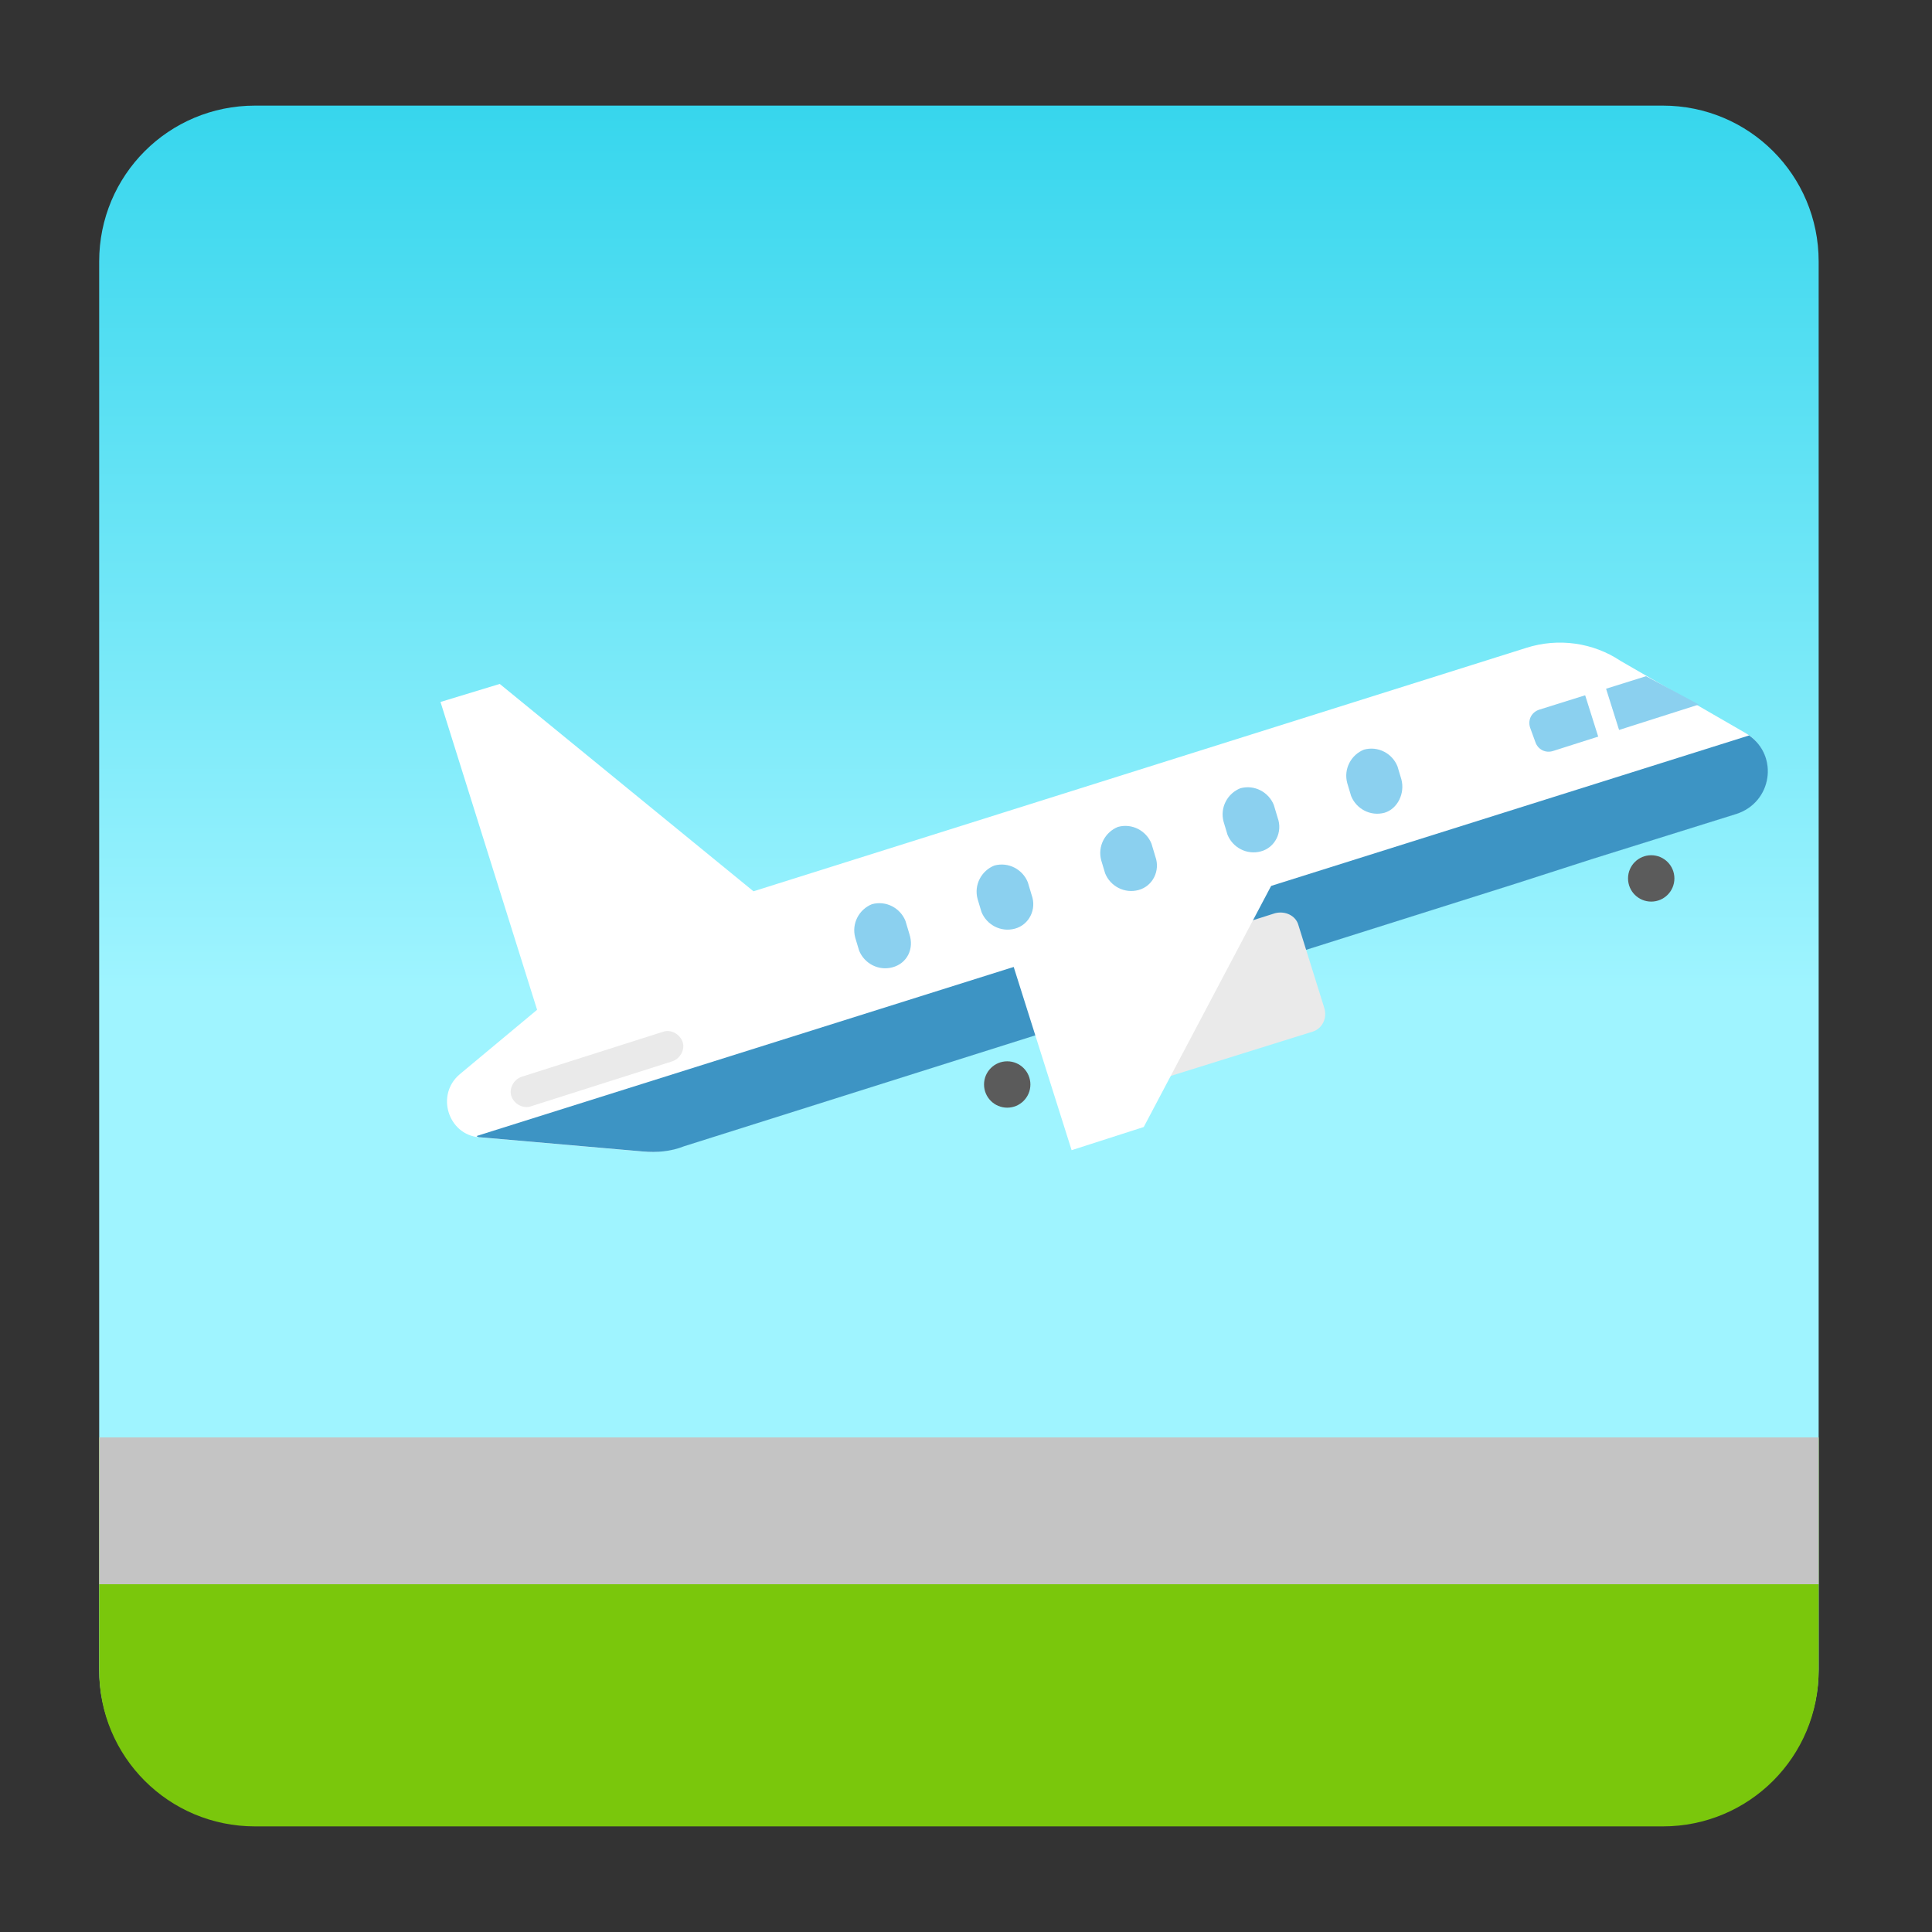 <?xml version="1.0" encoding="utf-8"?><!DOCTYPE svg PUBLIC "-//W3C//DTD SVG 1.1//EN" "http://www.w3.org/Graphics/SVG/1.1/DTD/svg11.dtd"><svg version="1.1" id="Layer_1" xmlns="http://www.w3.org/2000/svg" xmlns:xlink="http://www.w3.org/1999/xlink" x="0px" y="0px" width="150px" height="150px" viewBox="0 0 150 150" enable-background="new 0 0 150 150" xml:space="preserve"><rect x="0" y="0" width="150" height="150" fill="#333333" stroke="none"/><linearGradient id="SVGID_1_" gradientUnits="userSpaceOnUse" x1="74.433" y1="141.73" x2="74.433" y2="8.27"><stop offset="0.486" style="stop-color:#9FF4FF"/><stop offset="1" style="stop-color:#37D6ED"/></linearGradient><path fill="url(#SVGID_1_)" d="M129.1,141.7H19.8c-6.7,0-12.1-5.4-12.1-12.1V20.3c0-6.7,5.4-12.1,12.1-12.1h109.3	c6.7,0,12.1,5.4,12.1,12.1v109.3C141.2,136.3,135.8,141.7,129.1,141.7z"/><path fill="#7AC70C" d="M7.7,111.6v18.1c0,6.7,5.4,12.1,12.1,12.1h109.3c6.7,0,12.1-5.4,12.1-12.1v-18.1H7.7z"/><rect x="7.7" y="111.6" fill="#C4C4C4" width="133.5" height="11.4"/><path fill="#FFFFFF" d="M135.5,56.9l-9.7-5.6c-2.1-1.4-4.8-1.8-7.3-1l-60,18.9L38.8,53.1l-4.6,1.4l7.5,23.9l-6,5	c-1.9,1.6-0.9,4.7,1.5,4.9l12.6,1.1l0,0c1.1,0.1,2.2,0,3.2-0.4l64.6-20.4l5.9-1.9l11.2-3.5C137.7,62.3,138.1,58.4,135.5,56.9z"/><path fill="#3D94C4" d="M37.3,88.3l12.6,1.1l0,0c1.1,0.1,2.2,0,3.2-0.4l64.6-20.4l5.9-1.9l11.2-3.5c2.8-0.9,3.3-4.5,1-6.1L37,88.2	C37.1,88.3,37.2,88.3,37.3,88.3z"/><path fill="#8BD0EF" d="M127.8,52.5l-8.3,2.6c-0.6,0.2-0.9,0.8-0.7,1.4l0.4,1.1c0.2,0.6,0.8,0.9,1.4,0.7l11.3-3.6L127.8,52.5z"/><rect x="123.5" y="52.1" transform="matrix(0.954 -0.301 0.301 0.954 -10.903 39.95)" fill="#FFFFFF" width="1.7" height="6.6"/><path fill="#EAEAEA" d="M101.9,80.1l-17.3,5.4c-0.8,0.2-1.6-0.2-1.8-0.9l-2-6.4c-0.2-0.8,0.2-1.6,0.9-1.8L99,70.9	c0.8-0.2,1.6,0.2,1.8,0.9l2,6.4C103.1,79.1,102.6,79.9,101.9,80.1z"/><polygon fill="#FFFFFF" points="88.8,87.5 83.2,89.3 77.7,71.9 100.9,64.6"/><path fill="#8BD0EF" d="M69.3,75.1L69.3,75.1c-1.1,0.3-2.2-0.3-2.6-1.3l-0.3-1c-0.3-1.1,0.3-2.2,1.3-2.6l0,0	c1.1-0.3,2.2,0.3,2.6,1.3l0.3,1C71,73.7,70.4,74.8,69.3,75.1z"/><path fill="#8BD0EF" d="M78.8,72.1L78.8,72.1c-1.1,0.3-2.2-0.3-2.6-1.3l-0.3-1c-0.3-1.1,0.3-2.2,1.3-2.6l0,0	c1.1-0.3,2.2,0.3,2.6,1.3l0.3,1C80.5,70.6,79.9,71.8,78.8,72.1z"/><path fill="#8BD0EF" d="M88.4,69.1L88.4,69.1c-1.1,0.3-2.2-0.3-2.6-1.3l-0.3-1c-0.3-1.1,0.3-2.2,1.3-2.6l0,0	c1.1-0.3,2.2,0.3,2.6,1.3l0.3,1C90.1,67.6,89.5,68.8,88.4,69.1z"/><path fill="#8BD0EF" d="M97.9,66.1L97.9,66.1c-1.1,0.3-2.2-0.3-2.6-1.3l-0.3-1c-0.3-1.1,0.3-2.2,1.3-2.6h0c1.1-0.3,2.2,0.3,2.6,1.3	l0.3,1C99.6,64.6,99,65.8,97.9,66.1z"/><path fill="#8BD0EF" d="M107.5,63.1L107.5,63.1c-1.1,0.3-2.2-0.3-2.6-1.3l-0.3-1c-0.3-1.1,0.3-2.2,1.3-2.6h0	c1.1-0.3,2.2,0.3,2.6,1.3l0.3,1C109.1,61.6,108.5,62.8,107.5,63.1z"/><path fill="#EAEAEA" d="M52.2,82.4l-11,3.5c-0.6,0.2-1.3-0.2-1.5-0.8l0,0c-0.2-0.6,0.2-1.3,0.8-1.5l11-3.5c0.6-0.2,1.3,0.2,1.5,0.8	h0C53.2,81.5,52.8,82.2,52.2,82.4z"/><circle fill="#5B5B5B" cx="128.2" cy="68.2" r="1.8"/><circle fill="#5B5B5B" cx="78.2" cy="84.2" r="1.8"/></svg>